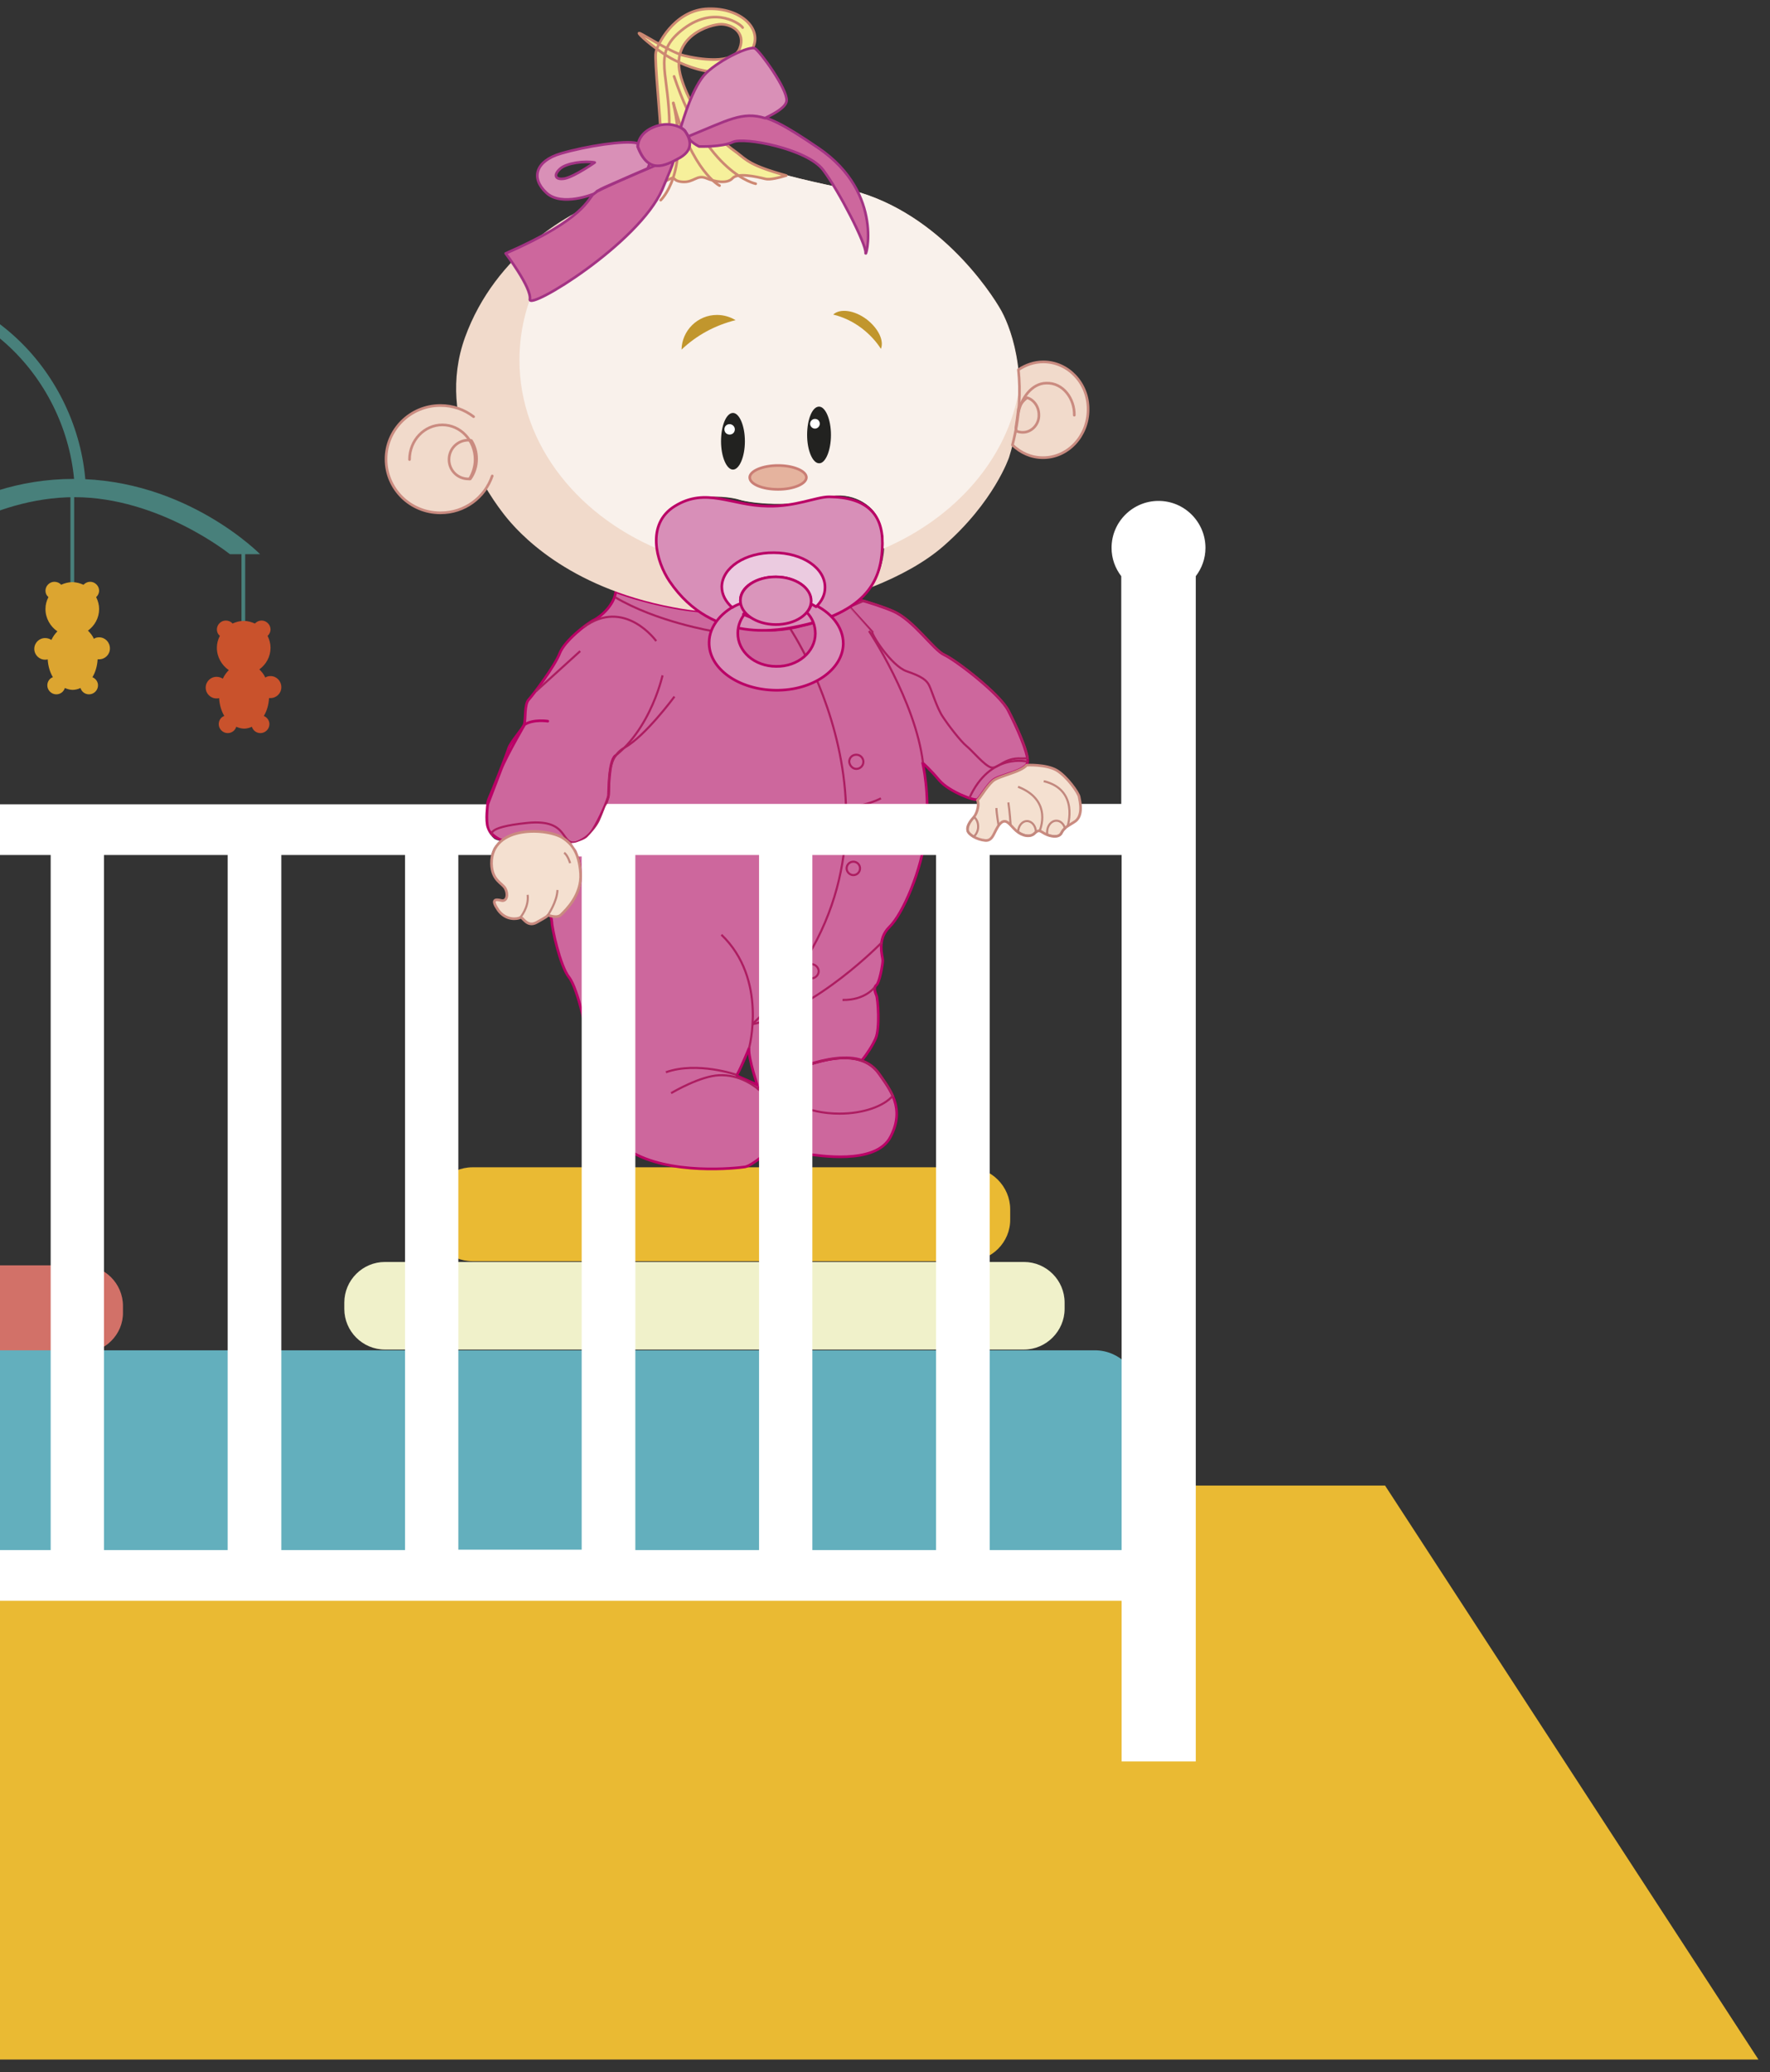 <?xml version="1.0" encoding="utf-8"?>
<!-- Generator: Adobe Illustrator 19.2.1, SVG Export Plug-In . SVG Version: 6.00 Build 0)  -->
<svg version="1.1" id="Слой_1" xmlns="http://www.w3.org/2000/svg" xmlns:xlink="http://www.w3.org/1999/xlink" x="0px" y="0px"
	 viewBox="0 0 475 556" style="enable-background:new 0 0 475 556;" xml:space="preserve">
<rect x="0" y="0" width="475" height="556" fill="#333333" stroke="none"/>
<style type="text/css">
	.st0{fill:#EABA33;}
	.st1{fill:#D27168;}
	.st2{fill:#F0F1CA;}
	.st3{fill:#63AFBD;}
	.st4{fill:#CD679D;stroke:#BA0066;stroke-width:0.709;stroke-linecap:round;stroke-linejoin:round;stroke-miterlimit:22.926;}
	.st5{fill:none;stroke:#AD1D61;stroke-width:0.567;stroke-miterlimit:10;}
	.st6{fill:#FFFFFF;}
	.st7{fill:#F1DACB;}
	.st8{fill:#F9F1EB;}
	.st9{fill:#F1DACB;stroke:#CA8B80;stroke-width:0.709;stroke-linecap:round;stroke-linejoin:round;stroke-miterlimit:22.926;}
	.st10{fill:#C1962D;}
	.st11{fill:#E5B39E;stroke:#CA7E75;stroke-width:0.709;stroke-linecap:round;stroke-linejoin:round;stroke-miterlimit:22.926;}
	.st12{fill:#222220;}
	.st13{fill:#F6F09B;stroke:#CD8872;stroke-width:0.709;stroke-linecap:round;stroke-linejoin:round;stroke-miterlimit:22.926;}
	.st14{fill:none;stroke:#CA8B80;stroke-width:0.709;stroke-linecap:round;stroke-linejoin:round;stroke-miterlimit:22.926;}
	.st15{fill:none;stroke:#CD8872;stroke-width:0.709;stroke-linecap:round;stroke-linejoin:round;stroke-miterlimit:22.926;}
	.st16{fill:#F4E0D0;stroke:#CA8B80;stroke-width:0.709;stroke-linecap:round;stroke-linejoin:round;stroke-miterlimit:22.926;}
	.st17{fill:none;stroke:#C2887E;stroke-width:0.567;stroke-miterlimit:10;}
	
		.st18{fill-rule:evenodd;clip-rule:evenodd;fill:#CD679D;stroke:#A33384;stroke-width:0.709;stroke-linecap:round;stroke-linejoin:round;stroke-miterlimit:22.926;}
	
		.st19{fill-rule:evenodd;clip-rule:evenodd;fill:#D990B7;stroke:#A33384;stroke-width:0.709;stroke-linecap:round;stroke-linejoin:round;stroke-miterlimit:22.926;}
	.st20{fill:none;stroke:#48807B;stroke-width:3;stroke-miterlimit:10;}
	.st21{fill:#48807B;}
	.st22{fill:none;stroke:#48807B;stroke-miterlimit:10;}
	.st23{fill:#DCA530;}
	.st24{fill:#C9522C;}
	.st25{fill:#D88FB8;stroke:#BA0066;stroke-width:0.709;stroke-linecap:round;stroke-linejoin:round;stroke-miterlimit:22.926;}
	.st26{fill:#EBCBE0;stroke:#BA0066;stroke-width:0.709;stroke-linecap:round;stroke-linejoin:round;stroke-miterlimit:22.926;}
	.st27{fill:#DA95BB;stroke:#BA0066;stroke-width:0.709;stroke-linecap:round;stroke-linejoin:round;stroke-miterlimit:22.926;}
	.st28{fill:none;stroke:#BA0066;stroke-miterlimit:10;}
</style>
<g>
	<polygon class="st0" points="371.7,398.6 -260.7,398.5 -260.7,552.6 471.9,552.6 	"/>
	<path class="st1" d="M22.1,363H-78.4c-6,0-10.9-4.9-10.9-10.9v-1.7c0-6,4.9-10.9,10.9-10.9H22.1c6,0,10.9,4.9,10.9,10.9v1.7
		C33.1,358.1,28.1,363,22.1,363z"/>
	<path class="st2" d="M274.8,362.1H103.3c-6,0-10.9-4.9-10.9-10.9v-1.7c0-6,4.9-10.9,10.9-10.9h171.5c6,0,10.9,4.9,10.9,10.9v1.7
		C285.7,357.1,280.8,362.1,274.8,362.1z"/>
	<path class="st0" d="M259.8,338.4h-133c-6.2,0-11.3-5.1-11.3-11.3v-2.6c0-6.2,5.1-11.3,11.3-11.3h133c6.2,0,11.3,5.1,11.3,11.3v2.6
		C271.2,333.3,266.1,338.4,259.8,338.4z"/>
	<path class="st3" d="M293.8,425h-402.8c-6.6,0-12-5.4-12-12v-38.7c0-6.6,5.4-12,12-12h402.8c6.6,0,12,5.4,12,12V413
		C305.8,419.6,300.4,425,293.8,425z"/>
	<g>
		<path class="st4" d="M235.9,288.1c2.9,4.2,7.1,9.2,3.1,16.9c-4,7.8-19.9,4.9-22.1,4.7c-2.1-0.2-10.7-2.9-12-4.8
			c-1.3-1.9-5.3-10,0.6-13.7C212.4,286.9,229.5,278.9,235.9,288.1L235.9,288.1z"/>
		<path class="st4" d="M247.6,204.7c0,0,2,8.3,0.9,18.6c-1.1,10.3-6.3,22-9.8,25.4c-3.5,3.4-1.8,7.9-1.8,9c0,1.1-0.9,6-1.7,6.6
			c-0.8,0.6-0.4,1.9,0,2.8c0.4,0.9,1,8.7-0.2,11.5c-0.8,1.9-2.4,4.3-3.7,5.9c-7.9-2.8-22.5,3.8-27.9,7.5c-0.4,0.3,4.2,1.3,5.2,7.3
			c0.4,2.3,0.1,3.9-0.1,4.9c-0.2,0.9-0.6,2.5-0.6,2.5l0,0c-0.5,1.4-6,6.1-8,6.4c-2,0.3-20.3,2.4-31.1-4.4
			c-10.8-6.8-10.1-18.3-10.4-24.2c-0.3-5.9-3.3-19.3-5.7-22.3c-2.4-3-4.6-13.3-4.6-14.8c0-0.2-0.1-0.9-0.4-1.9
			c0.8,0.2,2.1,0.5,2.9-0.3c1.2-1.2,5.6-5.3,5.2-11.1c-0.4-5.8-2.6-8-4.5-9.3c-2.9-2.1-11.9-3.1-16.5,0.4c-0.7-0.2-1.3-0.4-1.5-0.4
			c-0.8-0.2-2.7-2.3-2.7-4.2c0-1.9-0.2-4.7,0.7-6.6c0.9-2,4.7-11.6,5.2-13.3c0.6-1.7,3.8-5.2,4.2-6.4c0.4-1.3,0-5.4,1.2-6.6
			c1.2-1.3,7-9,8.3-12.4c1.3-3.4,7.5-8.2,9.3-9c1.8-0.9,5.2-3.9,5.7-7.3c0-0.1,0-0.1,0.1-0.2c4.4,1.6,9.4,3,15,4.1
			c3,0.6,6.1,1,9.1,1.2c6.6,4.4,15.6,6.6,26.2,3.7c0,0,9-1.7,15-6.9c2.8,0.8,6.3,1.9,9.1,3.1c5.5,2.4,10.8,10.4,13.7,11.7
			c2.9,1.3,15,10.5,17.2,15c2.3,4.5,5.2,11,5.2,13.6c-0.1,2.6-7.8,3.6-9.4,5.1c-1.7,1.5-3.4,4.6-4.1,5.1c-0.7,0.5-7.6-2.1-10.2-5.1
			C249.5,206.3,247.6,204.7,247.6,204.7L247.6,204.7z M201,281.3c0,0-2.8,6.8-3.3,7.1c-0.5,0.3,5.1,2.2,5.5,2.8
			C203.5,291.7,200.8,284.2,201,281.3L201,281.3z"/>
		<path class="st5" d="M201,281.3c0,0,5.1-18.5-7.4-30.5"/>
		<path class="st5" d="M167.3,243.2c0,0-8.1,7.3-10.8,12.7"/>
		<path class="st5" d="M236.6,252.9c0,0-17.5,18.1-34.6,21.9"/>
		<path class="st5" d="M212,168.6c0,0,39.9,59.1-10.1,106.2"/>
		<path class="st5" d="M233.2,169.3c0,0,12.5,18.8,14.5,35.4"/>
		<path class="st5" d="M236.4,214.2c0,0-7.1,4-18.2,2.1"/>
		<path class="st5" d="M235.9,217.9c0,0-5.5,4.3-16.8,1.9"/>
		<path class="st5" d="M177.8,181.2c0,0-3.9,17.9-16.8,24.2"/>
		<path class="st5" d="M176.1,172c0,0-8.5-11.8-19.5-3.7"/>
		<line class="st5" x1="155.7" y1="174.7" x2="143.8" y2="185.5"/>
		<path class="st4" d="M147,193.5c0,0-3.8-0.6-6.2,0.9c0,0-4.9,8.4-6.3,12c-1.4,3.7-3.6,9.4-3.6,9.4s-0.8,5.7,0.5,7.3
			c1.3,1.5,2.5,2,2.9,2.2s18.4,0.9,18.4,0.9h1.5c0,0,3.4-0.9,5-3.7c1.7-2.7,4-7.9,4.1-9.1s0-9,1.8-10.6"/>
		<path class="st5" d="M181,186.9c0,0-7.8,10.6-13.4,13.7c-5.6,3.1-3.6,11-4.4,13.4c-0.8,2.4-3.3,10.4-8.2,11.9
			c-4.9,1.4-1.7-6.3-13.5-5.1c-11.9,1.2-9.3,3.4-9.3,3.4"/>
		<path class="st5" d="M275.9,204.4c0,0-10.1-2.8-15.8,9.8"/>
		<path class="st5" d="M191.6,169.4c0,0-15.4-2.5-26.6-9.2"/>
		<path class="st5" d="M207.8,306.8c0,0,2.7-7.4-1.3-11.8c-4-4.3-8.5-6.7-13.5-6.5c-5,0.2-12.2,4.4-12.9,4.8"/>
		<path class="st5" d="M197.7,288.4c0,0-10.6-3.7-19-0.7"/>
		<path class="st5" d="M234.7,264.9c0,0-2.5,3.5-8.6,3.4"/>
		<path class="st5" d="M210.3,288.6c-0.4,0.7-0.6,1.5-0.6,2.3c0,4.4,7,7.9,15.6,7.9c6.4,0,11.9-2,14.3-4.8c-1-2.2-2.4-4.1-3.6-5.8
			C230.7,280.6,218.4,284.5,210.3,288.6L210.3,288.6z"/>
		<path class="st5" d="M234.1,169.4c-0.6,0.4,5.1,9.3,9.2,10.7c4.1,1.4,5.4,2.4,6.1,3.9c0.7,1.5,2.1,6.1,3.6,8.3
			c1.5,2.3,4.8,6.6,6.4,7.9s4.7,5.1,6.5,5.7c1.8,0.6,3.5-2.7,8.2-2.4c0.7,0,1.2,0,1.7-0.1c-0.4-3-3-8.6-5.1-12.7
			c-2.3-4.5-14.3-13.8-17.2-15c-2.9-1.3-8.2-9.3-13.7-11.7c-2.4-1.1-5.4-2-8-2.8l-3.7,1.6C228.1,162.8,234.1,169.4,234.1,169.4
			L234.1,169.4z"/>
	</g>
	<g>
		<path class="st5" d="M229.8,206.3c1,0,1.9-0.8,1.9-1.9c0-1-0.8-1.9-1.9-1.9s-1.9,0.8-1.9,1.9C228,205.4,228.8,206.3,229.8,206.3
			L229.8,206.3z"/>
		<path class="st5" d="M221.3,180.8c0.9,0,1.7-0.8,1.7-1.7c0-0.9-0.8-1.7-1.7-1.7c-0.9,0-1.7,0.8-1.7,1.7
			C219.6,180,220.4,180.8,221.3,180.8L221.3,180.8z"/>
		<path class="st5" d="M229,234.8c1,0,1.8-0.8,1.8-1.8c0-1-0.8-1.8-1.8-1.8c-1,0-1.8,0.8-1.8,1.8C227.2,234,228.1,234.8,229,234.8
			L229,234.8z"/>
		<path class="st5" d="M217.8,262.5c1,0,1.9-0.9,1.9-1.9c0-1-0.9-1.9-1.9-1.9c-1,0-1.9,0.9-1.9,1.9
			C215.8,261.7,216.7,262.5,217.8,262.5L217.8,262.5z"/>
	</g>
	<path class="st6" d="M156.1,229.4v0.5 M130.9,215.8 M130.5,215.8h-245v-61.1c1.6-2.1,2.6-4.7,2.6-7.6c0-6.9-5.6-12.6-12.6-12.6
		c-6.9,0-12.6,5.6-12.6,12.6c0,2.9,1,5.5,2.6,7.6v317.9h19.9v-43.1H301v43.1h19.9V154.6c1.6-2.1,2.6-4.7,2.6-7.6
		c0-6.9-5.6-12.6-12.6-12.6c-6.9,0-12.6,5.6-12.6,12.6c0,2.9,1,5.5,2.6,7.6v61.1h-138c-2.7,5-1.1,10.9-6.8,14v186.1H123V229.4l8.8,0
		c0,0,0.4-1.2,0.7-1.8c0.3-0.6,1.6-2,1.6-2s-0.9-0.2-1.4-0.5c-0.6-0.5-1.6-1.5-2.1-3C129.9,220.2,130.5,215.8,130.5,215.8z
		 M-81.5,415.9h-33V229.4h33V415.9z M-33.9,415.9h-33.2V229.4h33.2V415.9z M13.6,415.9h-33.2V229.4h33.2V415.9z M61.1,415.9H27.9
		V229.4h33.2V415.9z M108.6,415.9H75.5V229.4h33.2V415.9z M203.7,415.9h-33.2V229.4h33.2V415.9z M251.2,415.9H218V229.4h33.2V415.9z
		 M301,415.9h-35.4V229.4H301V415.9z"/>
	<path class="st7" d="M270.8,122.7c0,0-4,12-17.7,23.9c-4.7,4.1-11.4,7.9-19.3,11c0.3-0.5,0.6-1,0.9-1.5c4.7-9,1.9-16.1,0.2-18.5
		c-1.7-2.4-6.9-6.3-14.6-3.9c-7.8,2.5-18.6,1.4-21.8,0.4c-3.2-1-14-2.1-17.1,3.6c-3.1,5.7-4.3,13.1,2.1,20.9c1.7,2,3.7,3.9,6.1,5.5
		c-3-0.2-6.1-0.6-9.1-1.2c-28.5-5.4-41.5-20.1-45.1-24.7c-3.6-4.6-18.8-25-10.6-47.7c8.2-22.6,28.5-34,38.6-37.4
		c10.1-3.3,13.9-13.6,13.9-17.2c0-3.6-1.7-19.8-1.3-21.8c0.3-2,4.8-11,13.3-11.7c8.5-0.6,14.6,4.4,13.1,9.5c-1.6,5.1-6,7.4-10.4,7.4
		c-4.4-0.1-9.1-2.1-12-3.7c-2.9-1.6-7.8-5.5-8.5-6.6c-0.6-1,8,4.9,12,5.9c4,1,13.3,2.5,15-1.9c1.7-4.4-2.2-6.5-5-6.5
		c-2.8,0-14.1,3.2-10.7,14.4c3.4,11.2,11.5,17.6,15,20.1c3.5,2.5,3.8,4.4,28.5,9.5c24.7,5.1,39.7,27.9,42.5,33
		C271.6,88.7,276.9,103.2,270.8,122.7L270.8,122.7z"/>
	<path class="st8" d="M197,40.5c-9.5,1.2-18.3,4-26.1,8.1c-1.9,1.9-4.4,3.5-7.4,4.5c-14.7,10.4-24.1,26-24.1,43.5
		c0,22.9,16.2,42.7,39.4,51.6c-0.3-3.9,0.8-7.5,2.4-10.6c3.1-5.7,13.8-4.7,17.1-3.6c3.2,1,14.1,2.1,21.8-0.4
		c7.8-2.4,12.9,1.5,14.6,3.9c1.1,1.5,2.7,5,2.4,9.7c19.3-8.3,33.3-24.1,36.4-42.9c-0.1-10.1-3-17.5-4.8-20.8
		c-2.8-5.1-17.8-27.9-42.5-33c-24.7-5.1-25-7-28.5-9.5C197.5,40.9,197.3,40.7,197,40.5L197,40.5z"/>
	<path class="st9" d="M127.1,111.8c-2.5-1.9-5.5-3-8.9-3c-8.1,0-14.6,6.5-14.6,14.4c0,8,6.5,14.4,14.6,14.4c6.5,0,11.9-4.1,13.9-9.9
		"/>
	<path class="st9" d="M280,97.1c-2.5,0-4.7,0.8-6.7,2.1c0.6,5.7,0.4,12.5-1.6,20.2l0,0c2.2,2.1,5,3.4,8.2,3.4
		c6.7,0,12.1-5.8,12.1-12.9C292.1,102.9,286.7,97.1,280,97.1L280,97.1z"/>
	<path class="st10" d="M182.9,93.8c0.1-5.1,4.3-9.3,9.5-9.3c1.8,0,3.5,0.5,5,1.4C191.8,87.3,186.9,90,182.9,93.8L182.9,93.8z"/>
	<path class="st10" d="M223.6,84.4c1.8-1.7,5.7-1.2,9,1.3c3.1,2.4,4.7,5.7,3.8,7.9c-1.2-1.9-2.9-3.8-5.1-5.5
		C228.8,86.2,226.1,85,223.6,84.4L223.6,84.4z"/>
	<path class="st11" d="M208.8,124.9c-4.2,0-7.6,1.5-7.6,3.2c0,1.8,3.4,3.2,7.6,3.2s7.6-1.5,7.6-3.2
		C216.4,126.4,213,124.9,208.8,124.9L208.8,124.9z"/>
	<path class="st12" d="M223,116.7c0-4.2-1.5-7.6-3.2-7.6c-1.8,0-3.2,3.4-3.2,7.6c0,4.2,1.5,7.6,3.2,7.6
		C221.5,124.4,223,120.9,223,116.7L223,116.7z"/>
	<path class="st12" d="M199.9,118.4c0-4.2-1.5-7.6-3.2-7.6c-1.8,0-3.2,3.4-3.2,7.6c0,4.2,1.5,7.6,3.2,7.6
		C198.4,126,199.9,122.6,199.9,118.4L199.9,118.4z"/>
	<path class="st6" d="M218.7,112.4c-0.7,0-1.3,0.6-1.3,1.3s0.6,1.3,1.3,1.3c0.7,0,1.3-0.6,1.3-1.3S219.5,112.4,218.7,112.4
		L218.7,112.4z"/>
	<path class="st6" d="M195.8,113.8c-0.8,0-1.4,0.6-1.4,1.4c0,0.8,0.6,1.4,1.4,1.4c0.8,0,1.4-0.6,1.4-1.4
		C197.2,114.4,196.5,113.8,195.8,113.8L195.8,113.8z"/>
	<path class="st13" d="M211,47.1c-2,0.6-4.4,1.2-5.6,0.9c-2.4-0.6-7.4-1.7-8.8-0.2c-1.4,1.6-4.7,1-7.1,0c-2.5-1-3.3,1.2-6.3,1
		c-3-0.2-1.7-1.7-3.6-0.7c-2,1-5,2.5-6.6,2c-1.3-0.4-1.7,1.2-5.8,1.3c7.3-4.3,10.1-12.4,10.1-15.5c0-3.6-1.7-19.8-1.3-21.8
		c0.3-2,4.8-11,13.3-11.7c8.5-0.6,14.6,4.4,13.1,9.5c-1.6,5.1-6,7.4-10.4,7.4c-4.4-0.1-9.1-2.1-12-3.7c-2.9-1.6-7.8-5.5-8.5-6.6
		c-0.6-1,8,4.9,12,5.9c4,1,13.3,2.5,15-1.9c1.7-4.4-2.2-6.5-5-6.5c-2.8,0-14.1,3.2-10.7,14.4c3.4,11.2,11.5,17.6,15,20.1
		C200.3,42.9,201.2,44.4,211,47.1L211,47.1z"/>
	<path class="st14" d="M109.9,123.3c0-5.2,4-9.3,8.8-9.3c4.9,0,8.8,4.2,8.8,9.3c0,1.9-0.6,3.7-1.5,5.2"/>
	<path class="st14" d="M125.7,128.5c-2.9,0-5.2-2.3-5.2-5.2c0-2.9,2.3-5.2,5.2-5.2c0.3,0,0.5,0,0.8,0.1c0.9,1.4,1.4,3.1,1.4,4.9
		c0,2-0.6,3.9-1.7,5.4C126,128.5,125.8,128.5,125.7,128.5L125.7,128.5z"/>
	<path class="st14" d="M273.2,111.1c0.8-4.3,3.7-8.2,7.5-8.3c4.6-0.2,7.7,4.2,7.6,8.6"/>
	<path class="st14" d="M274.5,116c-0.6,0-1.1-0.1-1.7-0.3c-0.1-0.3-0.1-0.5-0.2-0.8c0.3-1.8,0.5-3.5,0.7-5.2c0.5-1.2,1.3-2.2,2.3-3
		c1.8,0.5,3.2,2.4,3.2,4.6C278.9,113.8,276.9,116,274.5,116L274.5,116z"/>
	<path class="st15" d="M202.8,49.3c0,0-13.1-2.5-21.9-28.8"/>
	<path class="st15" d="M193.1,49.8c0,0-7.3-3.6-12.4-22.2"/>
	<path class="st15" d="M177.3,53.7c0,0,7.7-7,3.4-26"/>
	<path class="st15" d="M170.5,53.5c0,0,9.6-8.8,9.1-22c-0.5-13.2-4.4-17.6,4-23.9c8.5-6.3,15.4-0.9,15.7-0.2"/>
	<g>
		<path class="st16" d="M275.5,205.3c0,0,5.2-0.3,8.1,1.4c2.8,1.7,5.8,6,6,7.1c0.2,1.1,1.3,5.3-1.4,6.8c-2.7,1.6-2.8,1.9-3.5,3.1
			c-0.7,1.1-2.8,0.8-4.3,0c-1.4-0.8-1.6-1.2-2.8-0.1c-1.1,1.1-3.2,0.8-4.9-0.7c-1.7-1.5-2.7-3.7-4.4-1.8c-1.6,1.9-1.7,4.6-3.9,4.4
			c-2.3-0.2-4.5-1.6-4.7-2.6c-0.3-1,0.4-2.3,1.6-3.6c1.1-1.3,1.5-3.7,1-4.6c0.7-0.5,2.4-3.6,4.1-5.1
			C267.9,208.2,274,207.2,275.5,205.3L275.5,205.3z"/>
		<path class="st17" d="M286.5,221.7c0,0,3.2-9.8-6.4-12.1"/>
		<path class="st17" d="M279,222.9c0,0,3.7-8.1-5.8-11.8"/>
		<path class="st17" d="M271.2,221.2c0,0-0.2-3.3-0.6-5.9"/>
		<path class="st17" d="M268,221.6c0,0-0.6-3.5-0.6-4.8"/>
		<path class="st17" d="M273.2,223.2c0.1-1.6,1.1-2.9,2.4-2.9c1.3,0,2.4,1.3,2.4,3c-0.1,0.1-0.3,0.2-0.4,0.4
			C276.6,224.6,274.8,224.3,273.2,223.2L273.2,223.2z"/>
		<path class="st17" d="M281,223.9c0-0.2,0-0.4,0-0.6c0-1.7,1.1-3.1,2.5-3.1c1.1,0,2,0.9,2.3,2.1c-0.5,0.4-0.7,0.8-1,1.4
			C284.1,224.6,282.4,224.5,281,223.9L281,223.9z"/>
		<path class="st17" d="M261.4,219.2c0.7,0.6,1.1,1.5,1.1,2.6c0,1.1-0.5,2.1-1.2,2.7c-0.8-0.5-1.4-1.1-1.6-1.5
			C259.5,221.9,260.2,220.5,261.4,219.2C261.4,219.2,261.4,219.2,261.4,219.2L261.4,219.2z"/>
	</g>
	<g>
		<path class="st16" d="M131.9,231.7c0.1,4.6,2.9,5.2,3.7,6.7c0.8,1.5,0.5,3.6-1.1,3.2c-1.6-0.4-2.8-0.3-0.8,2.6
			c2.1,2.9,5.2,2.4,5.9,2c0.6-0.5,1.7,2.8,4.4,1.3c2.7-1.5,2.9-1.7,3-1.9c0.1-0.2,2.4,1,3.6-0.2c1.2-1.2,5.6-5.3,5.2-11.1
			c-0.4-5.8-2.6-8-4.5-9.3C147.3,222.1,131.8,221.2,131.9,231.7L131.9,231.7z"/>
		<path class="st17" d="M153,231.6c0,0-0.6-2.1-1.6-2.8"/>
		<path class="st17" d="M147,245.6c0,0,2.5-3.6,2.6-6.8"/>
		<path class="st17" d="M139.6,246.2c0,0,2.4-2.7,2-6.1"/>
	</g>
	<g>
		<path class="st18" d="M135.7,68c0,0,7,9.2,6.5,12.3c-0.5,3.2,29.1-14.9,35.5-29.4c1.7-4,2.7-6.4,3.1-7.8c-1.6,0.8-3.2,1.4-4.7,1.2
			c-5.5,2.3-15.4,6.6-16.6,7.5C157.7,53.3,157.2,58.6,135.7,68z"/>
		<path class="st18" d="M187.6,39.3c0.1,0,6.2,0.2,9.1-1.2c2.9-1.4,19.9,1.8,24.2,7.5c4.3,5.7,11.5,19.8,11.4,22.2
			c-0.2,2.4,5.4-15.8-12.7-28.1c-18.1-12.3-18.2-10-34.9-3.3c0.2,0.3,0.3,0.7,0.4,1.1C185.8,38.2,186.6,38.8,187.6,39.3z"/>
		<path class="st19" d="M182.7,34.2c0.6-2,3.3-11.2,6.8-14.6c4-3.8,11.8-7.4,13.1-6.6c1.3,0.7,8.7,10.8,8.5,14
			c-0.1,1.6-2.7,3.2-5.8,4.7c-6.1-1.9-10,0.6-20.6,4.9c-0.2-0.5-0.5-0.9-0.7-1.2C183.8,34.9,183.3,34.6,182.7,34.2z"/>
		<path class="st19" d="M159.4,52c0,0-8.7,3.6-12.8-0.3c-4.2-3.9-2.9-8.5,3.9-10.5c6.8-2,17.2-3.6,20.4-2.8c0.1,0,0.2,0.1,0.3,0.1
			c-0.1,0.5-0.1,0.8-0.1,0.8c0.9,2.4,2,3.8,3.2,4.5c-0.1,0.5-0.3,1-0.5,1.4c-3,1.3-6.5,2.8-9.4,4.1c-1.4,0.6-2.8,1.2-4.2,2
			C159.9,51.7,159.6,51.8,159.4,52L159.4,52z M159.6,43.6c-2.6-0.5-7.6,0.1-9.3,1.7c-1.8,1.6-1.4,3.1,1.3,2.6
			C154.3,47.3,159.6,43.6,159.6,43.6z"/>
		<path class="st18" d="M171.2,39.4c0,0-0.3-3.3,4-5.2c4.3-1.9,7.9-0.1,8.7,1.1c0.8,1.2,2.9,4.5-1.4,7
			C178.2,44.7,173.9,46.7,171.2,39.4z"/>
	</g>
	<g>
		<path class="st20" d="M-89.3,139.2c0-34.2,21-61.9,55.2-61.9s55.7,28.6,55.7,56"/>
		<polygon class="st21" points="-87.2,216.3 -91.8,216.3 -91.7,139.2 -86.9,139.2 		"/>
		<path class="st21" d="M-27.8,148h7c0,0,18.1-14.6,40.8-14.6s41.7,15.3,41.7,15.3h8.1c0,0-19.8-20.2-50-20.2S-27.8,148-27.8,148z"
			/>
		<line class="st22" x1="-23.6" y1="167.1" x2="-23.6" y2="147.3"/>
		<line class="st22" x1="65.3" y1="167.8" x2="65.3" y2="147.3"/>
		<line class="st22" x1="19.4" y1="156.9" x2="19.4" y2="132.6"/>
		<g>
			<path class="st23" d="M26.6,171c-0.5,0-1,0.1-1.4,0.4c-0.4-0.9-1-1.6-1.6-2.2c1.8-1.3,3-3.4,3-5.8c0-1.1-0.3-2.2-0.8-3.2
				c0.5-0.4,0.8-1.1,0.8-1.7c0-1.3-1.1-2.4-2.4-2.4c-0.7,0-1.3,0.3-1.8,0.8c-0.9-0.4-1.9-0.7-3-0.7s-2.1,0.3-3,0.7
				c-0.4-0.5-1.1-0.8-1.8-0.8c-1.3,0-2.4,1.1-2.4,2.4c0,0.7,0.3,1.3,0.8,1.7c-0.5,1-0.8,2-0.8,3.2c0,2.5,1.3,4.7,3.2,6
				c-0.6,0.6-1.2,1.4-1.6,2.3c-0.5-0.3-1-0.5-1.7-0.5c-1.6,0-2.9,1.3-2.9,2.9c0,1.6,1.3,2.9,2.9,2.9c0.2,0,0.5,0,0.7-0.1
				c0.1,1.8,0.6,3.5,1.4,4.8c-0.9,0.3-1.5,1.2-1.5,2.2c0,1.3,1.1,2.4,2.4,2.4c1.1,0,2-0.7,2.3-1.7c0.7,0.3,1.4,0.5,2.1,0.5
				s1.5-0.2,2.1-0.5c0.3,1,1.2,1.7,2.3,1.7c1.3,0,2.4-1.1,2.4-2.4c0-1-0.6-1.8-1.5-2.2c0.8-1.3,1.3-3,1.4-4.8c0.1,0,0.2,0,0.4,0
				c1.6,0,2.9-1.3,2.9-2.9C29.5,172.3,28.2,171,26.6,171z"/>
			<path class="st6" d="M-16.3,182.1c-0.5,0-1,0.1-1.4,0.4c-0.4-0.9-1-1.6-1.6-2.2c1.8-1.3,3-3.4,3-5.8c0-1.1-0.3-2.2-0.8-3.2
				c0.5-0.4,0.8-1.1,0.8-1.7c0-1.3-1.1-2.4-2.4-2.4c-0.7,0-1.3,0.3-1.8,0.8c-0.9-0.4-1.9-0.7-3-0.7s-2.1,0.3-3,0.7
				c-0.4-0.5-1.1-0.8-1.8-0.8c-1.3,0-2.4,1.1-2.4,2.4c0,0.7,0.3,1.3,0.8,1.7c-0.5,1-0.8,2-0.8,3.2c0,2.5,1.3,4.7,3.2,6
				c-0.6,0.6-1.2,1.4-1.6,2.3c-0.5-0.3-1-0.5-1.7-0.5c-1.6,0-2.9,1.3-2.9,2.9c0,1.6,1.3,2.9,2.9,2.9c0.2,0,0.5,0,0.7-0.1
				c0.1,1.8,0.6,3.5,1.4,4.8c-0.9,0.3-1.5,1.2-1.5,2.2c0,1.3,1.1,2.4,2.4,2.4c1.1,0,2-0.7,2.3-1.7c0.7,0.3,1.4,0.5,2.1,0.5
				s1.5-0.2,2.1-0.5c0.3,1,1.2,1.7,2.3,1.7c1.3,0,2.4-1.1,2.4-2.4c0-1-0.6-1.8-1.5-2.2c0.8-1.3,1.3-3,1.4-4.8c0.1,0,0.2,0,0.4,0
				c1.6,0,2.9-1.3,2.9-2.9C-13.4,183.4-14.7,182.1-16.3,182.1z"/>
			<path class="st24" d="M72.6,181.4c-0.5,0-1,0.1-1.4,0.4c-0.4-0.9-1-1.6-1.6-2.2c1.8-1.3,3-3.4,3-5.8c0-1.1-0.3-2.2-0.8-3.2
				c0.5-0.4,0.8-1.1,0.8-1.7c0-1.3-1.1-2.4-2.4-2.4c-0.7,0-1.3,0.3-1.8,0.8c-0.9-0.4-1.9-0.7-3-0.7s-2.1,0.3-3,0.7
				c-0.4-0.5-1.1-0.8-1.8-0.8c-1.3,0-2.4,1.1-2.4,2.4c0,0.7,0.3,1.3,0.8,1.7c-0.5,1-0.8,2-0.8,3.2c0,2.5,1.3,4.7,3.2,6
				c-0.6,0.6-1.2,1.4-1.6,2.3c-0.5-0.3-1-0.5-1.7-0.5c-1.6,0-2.9,1.3-2.9,2.9c0,1.6,1.3,2.9,2.9,2.9c0.2,0,0.5,0,0.7-0.1
				c0.1,1.8,0.6,3.5,1.4,4.8c-0.9,0.3-1.5,1.2-1.5,2.2c0,1.3,1.1,2.4,2.4,2.4c1.1,0,2-0.7,2.3-1.7c0.7,0.3,1.4,0.5,2.1,0.5
				c0.7,0,1.5-0.2,2.1-0.5c0.3,1,1.2,1.7,2.3,1.7c1.3,0,2.4-1.1,2.4-2.4c0-1-0.6-1.8-1.5-2.2c0.8-1.3,1.3-3,1.4-4.8
				c0.1,0,0.2,0,0.4,0c1.6,0,2.9-1.3,2.9-2.9C75.5,182.7,74.2,181.4,72.6,181.4z"/>
		</g>
	</g>
	<g>
		<g>
			<path class="st25" d="M181.1,135.8c-7.8,4.8-5,14.9-1.4,20.2c11.7,17.2,30.3,12.9,34.7,12c20-4.2,22.3-14.2,22.4-22.2
				c0.1-7.9-4.3-12.4-14.3-12.5c-3.4,0-9.1,2.7-16.5,2.5C196.3,135.7,189.5,130.6,181.1,135.8z"/>
			<path class="st25" d="M198.9,161.7c-5.1,2.2-8.6,6.2-8.6,10.7c-0.1,7,7.9,12.7,17.9,12.8c9.9,0.1,18-5.5,18.1-12.5
				c0-4.5-3.3-8.6-8.5-10.8c-0.2,0.9-0.7,1.7-1.3,2.4c1.5,1.5,2.3,3.5,2.3,5.7c0,4.9-4.7,8.9-10.5,8.8c-5.8,0-10.4-4-10.3-9
				c0-2.1,0.9-4.1,2.3-5.6C199.5,163.3,199,162.6,198.9,161.7z"/>
			<path class="st26" d="M207.7,148.3c-7.7-0.1-13.9,4-14,9.1c0,2.1,1,4,2.8,5.6c0.8-0.5,1.5-0.8,2.3-1.1c-0.1-0.3-0.1-0.6-0.1-0.9
				c0-3.5,4.3-6.2,9.5-6.2c5.2,0,9.4,2.9,9.4,6.3c0,0.3,0,0.6-0.1,0.9c0.6,0.2,1,0.5,1.5,0.8c1.5-1.4,2.4-3.2,2.4-5.1
				C221.5,152.4,215.3,148.3,207.7,148.3L207.7,148.3z M199.5,164.8c0.9,0.5,2.1,0.9,3.2,1.2c-1-0.5-1.9-1.1-2.6-1.8
				C199.9,164.3,199.7,164.6,199.5,164.8L199.5,164.8z M216.5,163.8c-0.4,0.5-0.8,0.8-1.2,1.2c0.5-0.2,0.9-0.4,1.2-0.7
				c-0.1-0.1-0.2-0.2-0.3-0.3C216.3,164,216.4,163.9,216.5,163.8z"/>
		</g>
		
			<ellipse transform="matrix(7.182321e-003 -1 1 7.182321e-003 45.492 368.216)" class="st27" cx="208.2" cy="161.2" rx="6.4" ry="9.5"/>
	</g>
	<path class="st6" d="M156.1,229.8h-0.8c0,0-0.5-1.4-0.7-1.7c-0.2-0.3-1.3-1.9-1.3-1.9s0.9,0,1.4-0.2s2.2-0.7,2.9-1.4
		s2.5-2.6,3.3-4.3c0.8-1.8,1.9-4.6,1.9-4.6s-2.2,9.3-3.2,11.4C159,228.6,156.1,229.8,156.1,229.8z"/>
	<path class="st3" d="M-140.4,574.8c0-1.8-0.6-19.6-1.4-43.1"/>
	<path class="st28" d="M-106.4,357.8"/>
</g>
</svg>
